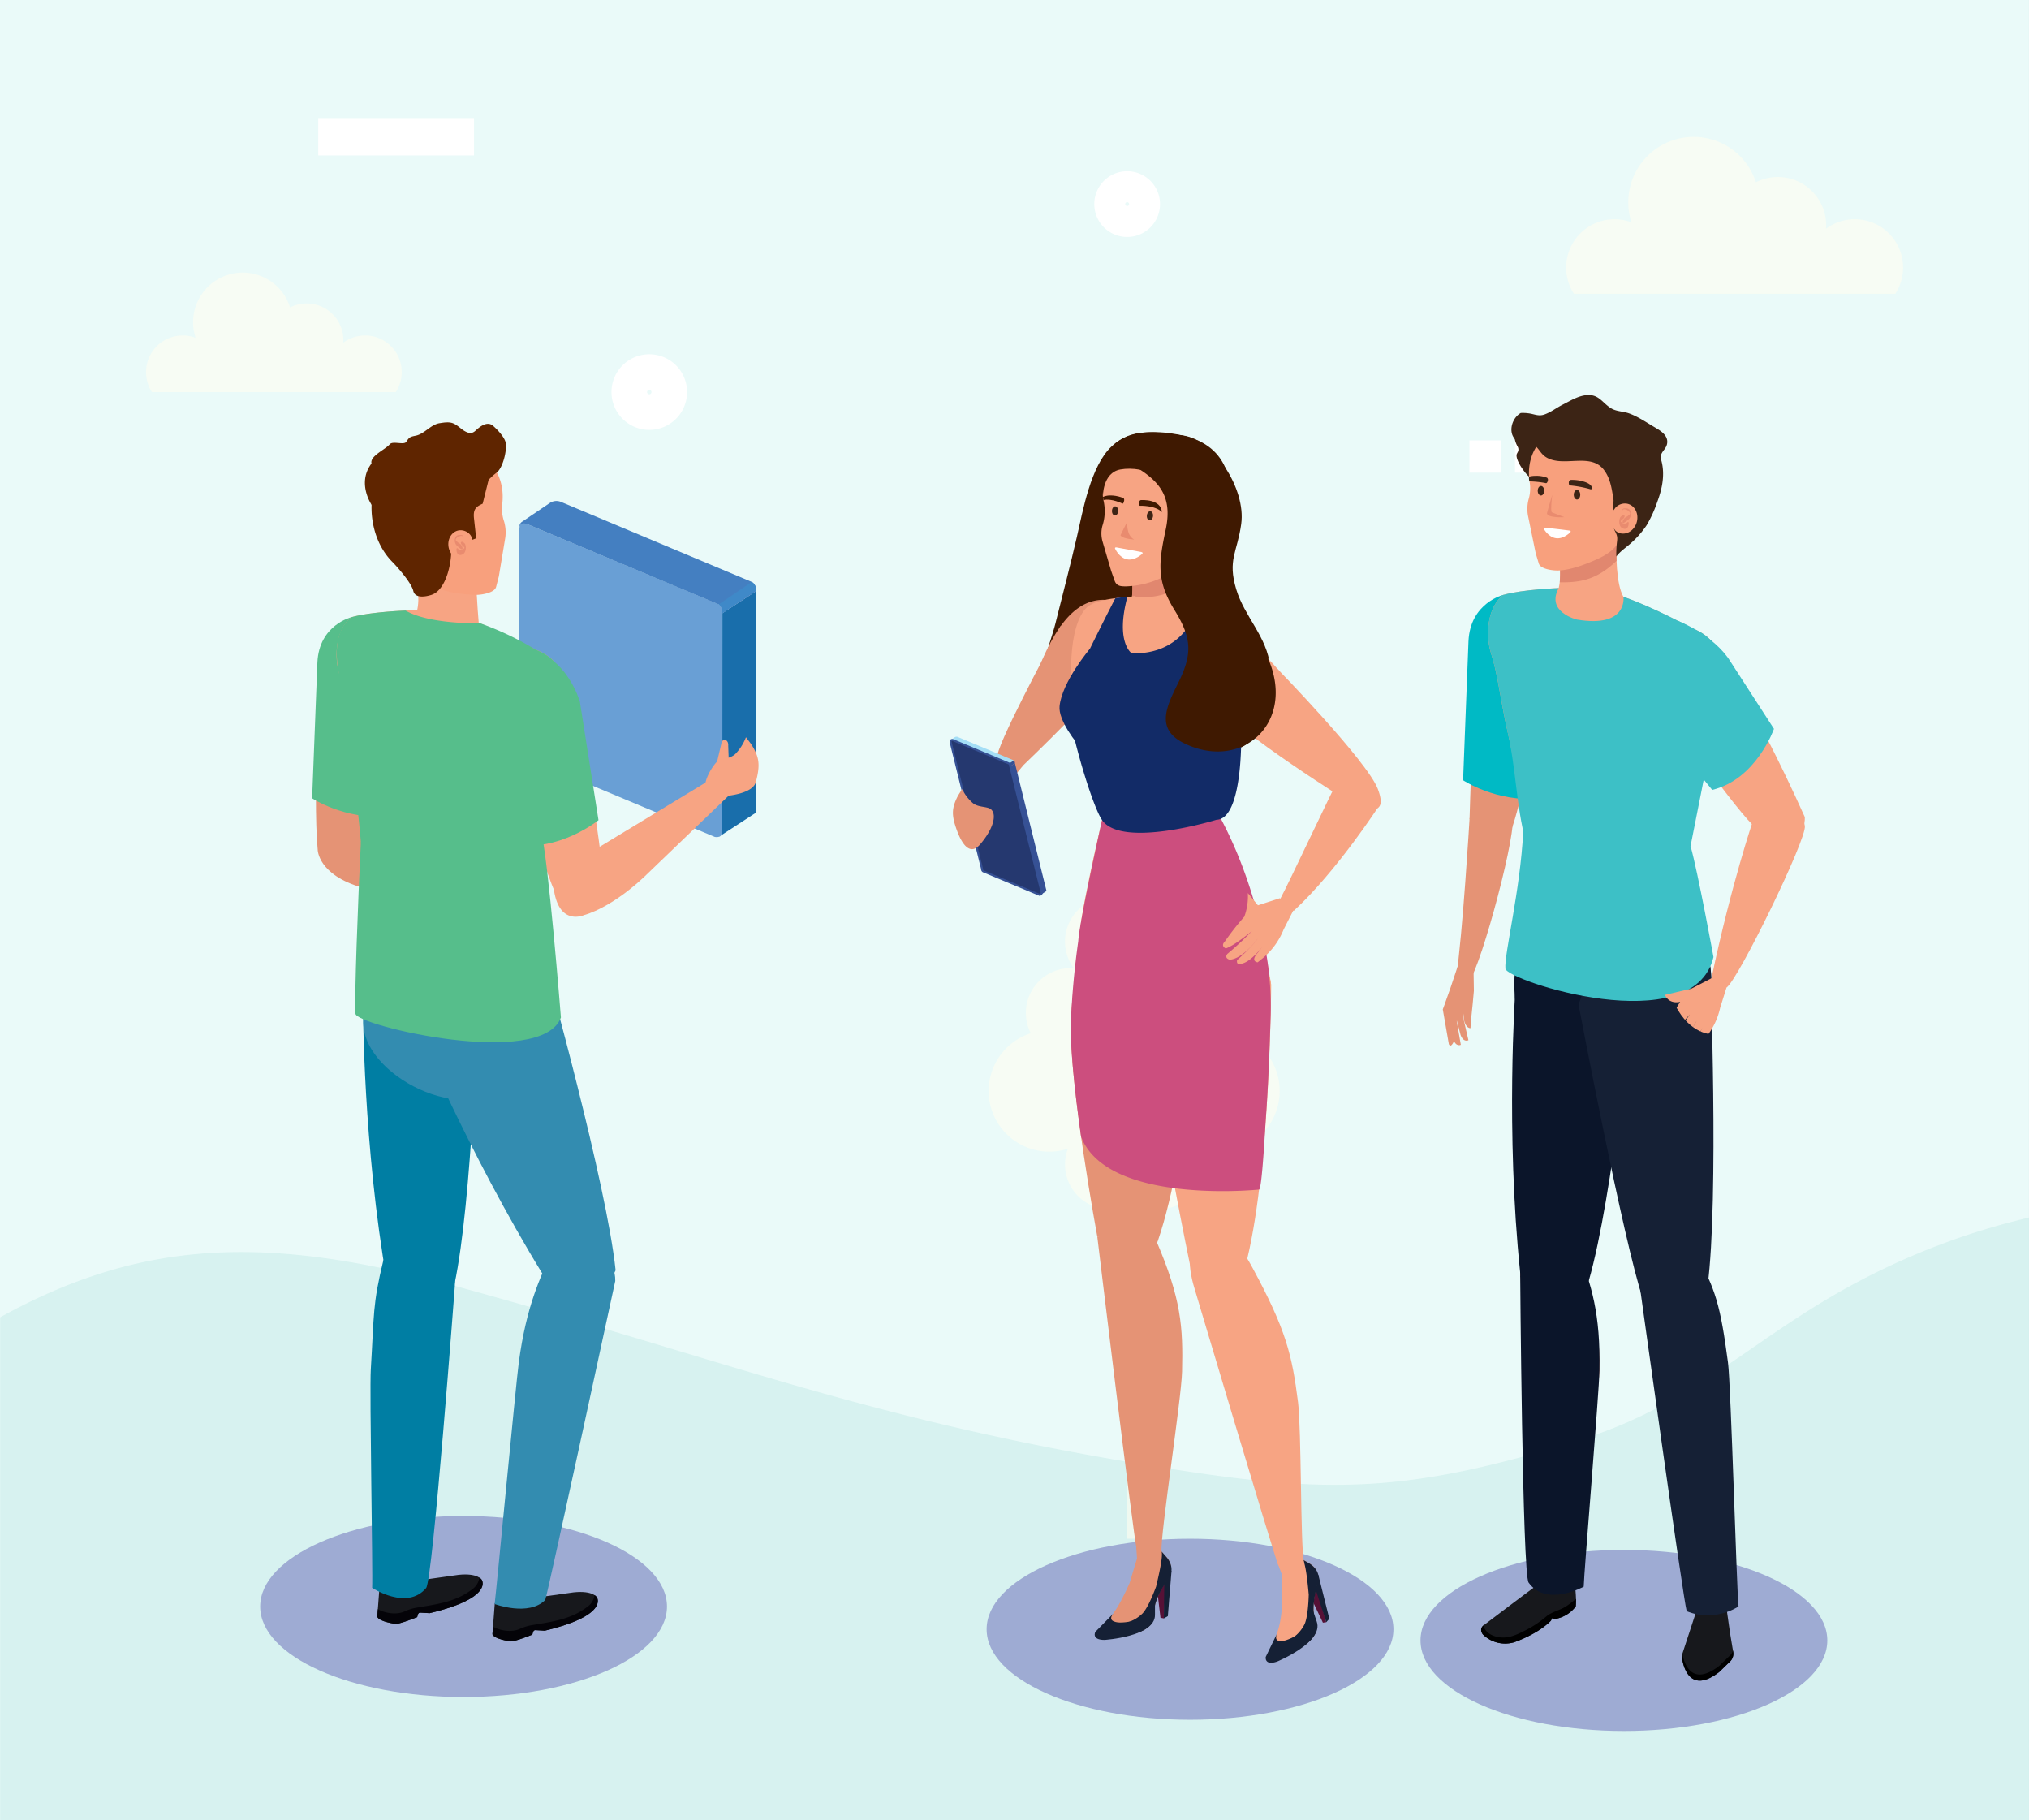 <svg id="whoweare" xmlns="http://www.w3.org/2000/svg" width="921.319" height="826.4" viewBox="0 0 921.319 826.4">
  <rect x="0" y="0" width="921.319" height="826.4" fill="#333333" stroke="none"/>
  <g id="Group_2255" data-name="Group 2255">
    <rect id="Rectangle_216" data-name="Rectangle 216" width="921.315" height="826.4" fill="#eafaf9"/>
    <g id="Group_2254" data-name="Group 2254" transform="translate(0.074 62.074)">
      <path id="Path_4040" data-name="Path 4040" d="M921.421,1343.8a322.256,322.256,0,0,0-75.689,28.123c-49.253,25.577-75.167,56.332-128.188,72.818-79.712,24.787-115.218,24.334-188.979,12.653-132.56-20.994-196.185-48.245-321.954-82.579C124.476,1352.393,66.425,1352.393.18,1389.084v228.364H921.425V1343.8Z" transform="translate(-0.18 -853.126)" fill="#c9ecea" opacity="0.6"/>
      <g id="Group_2252" data-name="Group 2252" transform="translate(144.431)">
        <line id="Line_10" data-name="Line 10" x2="41.549" transform="translate(378.985 229.149)" fill="none" stroke="#fff" stroke-miterlimit="10" stroke-width="13.002"/>
        <line id="Line_11" data-name="Line 11" x2="70.733" fill="none" stroke="#fff" stroke-miterlimit="10" stroke-width="16.965"/>
        <g id="Group_2251" data-name="Group 2251" transform="translate(522.717 145.176)">
          <line id="Line_12" data-name="Line 12" x2="14.454" fill="none" stroke="#fff" stroke-miterlimit="10" stroke-width="14.635"/>
          <line id="Line_13" data-name="Line 13" x2="14.458" transform="translate(20.694)" fill="none" stroke="#fff" stroke-miterlimit="10" stroke-width="14.635"/>
          <line id="Line_14" data-name="Line 14" x2="14.458" transform="translate(41.388)" fill="none" stroke="#fff" stroke-miterlimit="10" stroke-width="14.635"/>
        </g>
        <path id="Path_4041" data-name="Path 4041" d="M712.844,419.732a9.082,9.082,0,1,1-9.082-9.082A9.082,9.082,0,0,1,712.844,419.732Z" transform="translate(-553.441 -303.811)" fill="none" stroke="#fff" stroke-miterlimit="10" stroke-width="16.162"/>
        <path id="Path_4042" data-name="Path 4042" d="M1240.875,213.938a7.9,7.9,0,1,1-7.9-7.9A7.9,7.9,0,0,1,1240.875,213.938Z" transform="translate(-865.67 -183.363)" fill="none" stroke="#fff" stroke-miterlimit="10" stroke-width="14.054"/>
      </g>
      <path id="Path_4043" data-name="Path 4043" d="M1878.35,222.223a21.936,21.936,0,0,0-31.471-29.554c.037-.5.078-1,.078-1.514a21.941,21.941,0,0,0-31.891-19.584,29.7,29.7,0,1,0-56.55,18.189,21.938,21.938,0,0,0-26.115,32.462Z" transform="translate(-1017.81 -150.91)" fill="#fffef0" opacity="0.6"/>
      <path id="Path_4044" data-name="Path 4044" d="M274.647,355.279a16.649,16.649,0,0,0-23.886-22.43c.029-.383.058-.761.058-1.148a16.653,16.653,0,0,0-24.2-14.861,22.538,22.538,0,1,0-42.91,13.8,16.65,16.65,0,0,0-19.822,24.639H274.647Z" transform="translate(-94.973 -239.357)" fill="#fffef0" opacity="0.6"/>
      <g id="Group_2253" data-name="Group 2253" transform="translate(448.793 345.046)" opacity="0.6">
        <rect id="Rectangle_217" data-name="Rectangle 217" width="6.359" height="161.604" transform="translate(62.946 129.825)" fill="#fffef0"/>
        <path id="Path_4045" data-name="Path 4045" d="M1204.342,1051.707a20.34,20.34,0,0,0-18.156-29.567c-.473,0-.938.037-1.4.074a20.341,20.341,0,0,0-27.407-29.18,20.341,20.341,0,0,0-27.407,29.18c-.465-.033-.93-.074-1.4-.074a20.34,20.34,0,0,0-18.156,29.567,27.541,27.541,0,1,0,16.865,52.437,20.342,20.342,0,0,0,30.1,24.219,20.334,20.334,0,0,0,30.1-24.219,27.541,27.541,0,1,0,16.865-52.437Z" transform="translate(-1091.25 -989.76)" fill="#fffef0"/>
      </g>
    </g>
  </g>
  <ellipse id="Ellipse_5570" data-name="Ellipse 5570" cx="92.361" cy="41.096" rx="92.361" ry="41.096" transform="translate(118.139 688.221)" fill="#9eabd3"/>
  <ellipse id="Ellipse_5571" data-name="Ellipse 5571" cx="92.361" cy="41.096" rx="92.361" ry="41.096" transform="translate(448.003 698.55)" fill="#9eabd3"/>
  <ellipse id="Ellipse_5572" data-name="Ellipse 5572" cx="92.361" cy="41.096" rx="92.361" ry="41.096" transform="translate(645.015 703.63)" fill="#9eabd3"/>
  <g id="Group_2272" data-name="Group 2272" transform="translate(141.733 191.747)">
    <path id="Path_4046" data-name="Path 4046" d="M442.151,1221.915c8.181-38.221,10.633-126.744,10.633-126.744s-6.557-8.7-30.167-10.222c-23.672-1.522-22.043,13.023-21.928,11.135,0,0,.021,62.646,10.863,124.333C411.548,1220.414,428.384,1232.026,442.151,1221.915Z" transform="translate(-377.568 -830.356)" fill="#007ea3"/>
    <path id="Path_4047" data-name="Path 4047" d="M400.475,1054.366c-2.328-15.816,2.493-31.767,4.981-47.756h71.9c4.6,15.326,9.383,31.072,9.383,31.072s3.077,36.259-27.72,40.6C459.024,1078.285,405.362,1087.585,400.475,1054.366Z" transform="translate(-377.116 -784.306)" fill="#007ea3"/>
    <g id="Group_2256" data-name="Group 2256" transform="translate(94.101 35.69)">
      <path id="Path_4048" data-name="Path 4048" d="M573.34,580.334v99.645c0,3.213,2.164,3.8,2.164,3.8l86.581,36.251c3.891.666,3.451-3.027,3.451-3.027V618.284c0-3.636-2.382-4.167-2.382-4.167L576.91,578S573.34,576.509,573.34,580.334Z" transform="translate(-573.34 -567.52)" fill="#699fd5"/>
      <path id="Path_4049" data-name="Path 4049" d="M810.166,753.142,793.82,763.787c1.378-.44,1.46-2.258,1.46-2.258l.041-99.205,15.392-10.074v99.538A1.5,1.5,0,0,1,810.166,753.142Z" transform="translate(-703.129 -611.395)" fill="#196eab"/>
      <path id="Path_4050" data-name="Path 4050" d="M587.109,553.948c-5.413,3.669-7.618,5.146-9.321,6.3l-3.192,2.16a2.483,2.483,0,0,0-1.053,2.39s.358-2.41,3.426-1.394l86.993,36.473s1.711.884,1.695,3.982l15.392-10.032a4.544,4.544,0,0,0-2.283-4.257l-86.33-36.193A5.412,5.412,0,0,0,587.109,553.948Z" transform="translate(-573.457 -552.927)" fill="#447fc1"/>
      <path id="Path_4051" data-name="Path 4051" d="M808.388,642.3s1.979.7,1.979,3.838l-15.3,10.333c.017-3.1-1.695-3.982-1.695-3.982Z" transform="translate(-702.865 -605.538)" fill="#3f89c8"/>
    </g>
    <g id="Group_2257" data-name="Group 2257" transform="translate(81.872 530.969)">
      <path id="Path_4052" data-name="Path 4052" d="M567.373,1774.583l-4.1-.239c-1.4-.214-1.386,1.978-1.575,2.057-4.286,1.687-8.091,3.011-9.7,3.077,0,0-7.581-.987-8.391-3.282l1.069-14.063c8.449-.712,17.264-2.345,17.264-2.345l18.563-2.608c8.93-.93,10.555,2.3,10.555,2.3S596.532,1767.652,567.373,1774.583Z" transform="translate(-543.61 -1757.012)" fill="#17181c"/>
      <path id="Path_4053" data-name="Path 4053" d="M556.1,1775.782a22.65,22.65,0,0,1,4.8-1.563c9.16-1.6,18.115-2.513,25.741-8.4a7.518,7.518,0,0,0,3.307-5.36,3.279,3.279,0,0,1,1.107,1.049s5.471,8.169-23.685,15.1l-4.1-.239c-1.4-.214-1.386,1.979-1.576,2.057-4.286,1.686-8.091,3.011-9.7,3.077,0,0-7.581-.987-8.391-3.282l.263-3.426C546.888,1776.535,552.215,1777.584,556.1,1775.782Z" transform="translate(-543.61 -1759.041)" fill="#040308"/>
    </g>
    <g id="Group_2258" data-name="Group 2258" transform="translate(29.575 523.021)">
      <path id="Path_4054" data-name="Path 4054" d="M440.237,1755.257l-4.1-.234c-1.394-.218-1.386,1.979-1.575,2.053-4.286,1.686-8.091,3.011-9.7,3.077,0,0-7.581-.983-8.391-3.282l1.065-14.059c8.449-.707,17.264-2.34,17.264-2.34l18.563-2.612c8.93-.934,10.555,2.3,10.555,2.3S469.392,1748.326,440.237,1755.257Z" transform="translate(-416.47 -1737.688)" fill="#17181c"/>
      <path id="Path_4055" data-name="Path 4055" d="M428.966,1756.452a22.193,22.193,0,0,1,4.8-1.563c9.156-1.6,18.115-2.513,25.741-8.4a7.526,7.526,0,0,0,3.307-5.36,3.324,3.324,0,0,1,1.111,1.049s5.467,8.169-23.689,15.1l-4.1-.234c-1.394-.218-1.386,1.979-1.575,2.053-4.286,1.686-8.091,3.011-9.7,3.077,0,0-7.581-.983-8.391-3.282l.259-3.422C419.744,1757.2,425.075,1758.254,428.966,1756.452Z" transform="translate(-416.47 -1739.714)" fill="#040308"/>
    </g>
    <path id="Path_4056" data-name="Path 4056" d="M434.263,1537.042c3.04-3.628,13.019-136.965,13.019-136.965,1.654-20.5-32.429-11.892-32.429-11.892-4.961,20.406-4.159,24.248-5.718,49.57-.617,10,.979,92.834.609,99.2C409.739,1536.951,425.559,1547.432,434.263,1537.042Z" transform="translate(-382.493 -1007.871)" fill="#007ea3"/>
    <path id="Path_4057" data-name="Path 4057" d="M455.756,1045s20.464,34.844,7.869,57.623-65.653-2.011-62.391-28.39C404.812,1045.3,431.014,1032.772,455.756,1045Z" transform="translate(-377.841 -804.158)" fill="#338cb0"/>
    <path id="Path_4058" data-name="Path 4058" d="M470.134,932.2c3.324,11.83,17.033,56.961,17.033,56.961-37.571,35.432-86.067,7.338-86.557,1.983-.588-6.413,6.569-30.9,7.873-57.3C408.484,933.846,421.864,913.238,470.134,932.2Z" transform="translate(-377.539 -735.781)" fill="#f7a483"/>
    <path id="Path_4059" data-name="Path 4059" d="M608.19,1426.55" transform="translate(-499.755 -1031.511)" fill="#152035"/>
    <path id="Path_4060" data-name="Path 4060" d="M552.693,1198.875C548.7,1159.992,521,1060.8,521,1060.8s-8.095-7.453-31.027-1.629c-22.993,5.841-25.47,35.761-25.947,33.927,0,0,26.683,62.786,62.185,118.1C526.219,1211.195,543.368,1219.977,552.693,1198.875Z" transform="translate(-414.892 -813.934)" fill="#338cb0"/>
    <path id="Path_4061" data-name="Path 4061" d="M569.029,1538.638c1.46-4.5,31.788-144.814,31.788-144.814.263-19.008-28.69-13.064-28.69-13.064-5.421,11.229-11.752,24.881-15.116,50.026-1.333,9.93-10.148,103.376-10.97,109.7C546.036,1540.481,561.49,1546.244,569.029,1538.638Z" transform="translate(-463.169 -1004.038)" fill="#338cb0"/>
    <g id="Group_2259" data-name="Group 2259" transform="translate(1.73 91.209)">
      <path id="Path_4062" data-name="Path 4062" d="M350.912,713.625s-3.718,62.576-1.345,87.84c0,0,0,11.48,20.221,17.235,0,0,7.355-69.672,13.344-100.772C383.127,717.928,371.182,694.86,350.912,713.625Z" transform="translate(-348.775 -698.715)" fill="#e59375"/>
      <path id="Path_4063" data-name="Path 4063" d="M376.327,718.977a16.365,16.365,0,0,1-21.422-8.531,16.148,16.148,0,0,1,8.617-21.241,16.372,16.372,0,0,1,21.422,8.531A16.138,16.138,0,0,1,376.327,718.977Z" transform="translate(-351.612 -687.901)" fill="#e59375"/>
    </g>
    <path id="Path_4064" data-name="Path 4064" d="M362.533,681.1s-14.783,3.418-15.573,20.558l-2.39,61.679s14.759,9.8,33.89,8.136C378.46,771.478,400.524,689.1,362.533,681.1Z" transform="translate(-344.57 -592.688)" fill="#56be8b"/>
    <path id="Path_4065" data-name="Path 4065" d="M601.79,1453.9" transform="translate(-495.987 -1047.611)" fill="#f7a483"/>
    <path id="Path_4066" data-name="Path 4066" d="M482.776,585.9s.132,22.027,2.057,43.971l-29.057-4.813s4.257-10.024-1.736-18.979Z" transform="translate(-409.011 -536.647)" fill="#f7a483"/>
    <path id="Path_4067" data-name="Path 4067" d="M378.4,676.382c-7.3,5.331-8.136,18.082-5.532,26.05,2.99,9.148,4.179,20.826,7.174,34.054,4.06,17.93,6.812,31.738,11.336,49.545,3.743,14.726,62.917,2.859,62.917,2.859L475.5,716.417s3.653-18.921-13.488-25.215c0,0-18.057-9.744-31.278-14.224-11.674-3.953-15.9-4.323-27.88-3.587C402.864,673.391,386.806,673.98,378.4,676.382Z" transform="translate(-360.435 -587.97)" fill="#f7a483"/>
    <path id="Path_4068" data-name="Path 4068" d="M525.8,1040.256s12.595,20.324,0,43.1-51.042,14.479-51.153-15.03C474.538,1039.183,501.065,1028.036,525.8,1040.256Z" transform="translate(-421.143 -801.231)" fill="#338cb0"/>
    <path id="Path_4069" data-name="Path 4069" d="M403,673.83s-16.058.592-24.462,2.99c-7.6,5.549-7.462,16.445-6,24.692,2.8,15.771,5.639,31.7,7.108,47.653.65,7.067,2.406,21.455,2.937,28.53.51,6.865,2.682,10.645,9.712,14.273,5.339,2.756,9.308.568,15.129.724,14.8.4,29.4-1.214,44.062-3.027.617-.074,9.856-.74,9.991-1.423l14.166-71.391s3.653-18.921-13.488-25.215a138.253,138.253,0,0,0-25.272-12.023S413.9,680.206,403,673.83Z" transform="translate(-360.572 -588.409)" fill="#56be8b"/>
    <path id="Path_4070" data-name="Path 4070" d="M470.538,554.132l1.242-4.784s2.937-17.638,2.937-17.642a17.729,17.729,0,0,0-.551-7.264,17.837,17.837,0,0,1-.9-7.445c1.686-12.636-5.393-18.909-5.393-18.909-8.235-10.822-25.367-9.308-25.371-9.3-8.885,1.345-16.643,5.018-21.064,13.121-4.01,7.351-6.186,16.313-3.809,24.52,2.608,8.992,7.647,16.021,14.314,22.4,4.27,4.08,8.63,4.582,14.22,6.627,3.891,1.423,11.332,2.25,15.466,2.279C463.793,557.731,469.827,556.88,470.538,554.132Z" transform="translate(-386.997 -479.434)" fill="#f8a07d"/>
    <path id="Path_4071" data-name="Path 4071" d="M463.329,500l-2.731,10.95c-3.11,1.366-4.36,2.567-3.932,6.664l.987,9.045-2.464.942c.206-3.62-4.817-3.673-4.817-3.673-3.673-.21-4.3,2.92-4.089,5.935.543,7.824-2.3,20.258-8.868,22.442-2.591.864-7.478,1.765-8.3-1.744-1-4.29-9.127-12.817-9.127-12.817-9.765-9.457-12.212-25.6-7.6-37.929a29.867,29.867,0,0,1,7.009-10.361c6.092-5.824,13.755-8.691,21.842-9.744,0,0,11.135-1.357,17.391,3.036a35.941,35.941,0,0,1,8.083,7.392S469.088,495.169,463.329,500Z" transform="translate(-383.169 -474.018)" fill="#5f2500"/>
    <path id="Path_4072" data-name="Path 4072" d="M466.758,475.432c-.44-2.575-4.076-6.3-5.808-7.758-2.583-2.176-5.857.354-7.795,2.172-1.559,1.464-2.871,1.44-4.841.378-1.863-1.008-3.381-2.805-5.425-3.624-1.917-.761-4.122-.366-6.112-.066-4.089.613-6.828,4.854-10.88,5.668-2.567.514-2.941.7-4.278,2.789-1.028,1.6-6.1-.522-7.474,1.094-2.069,2.435-9.239,5.454-8.3,8.741-6.923,9.025.107,19.555,1.394,20.464,12,8.4,30.414-1.9,42.4-7.815a67.81,67.81,0,0,0,9.037-5.59,44.846,44.846,0,0,0,4.3-3.2C465.446,486.447,467.387,479.163,466.758,475.432Z" transform="translate(-378.868 -466.161)" fill="#5f2500"/>
    <g id="Group_2264" data-name="Group 2264" transform="translate(61.845 48.959)">
      <g id="Group_2263" data-name="Group 2263">
        <g id="Group_2262" data-name="Group 2262">
          <g id="Group_2261" data-name="Group 2261">
            <g id="Group_2260" data-name="Group 2260">
              <path id="Path_4073" data-name="Path 4073" d="M504.267,597.494a4.534,4.534,0,0,1-2.859,1.074c-3.25.16-6.141-2.707-6.458-6.4s2.069-6.816,5.319-6.972a5.718,5.718,0,0,1,4.146,1.584c1.666,1.534,1.909,4.541,1.67,6.639A6.248,6.248,0,0,1,504.267,597.494Z" transform="translate(-494.923 -585.185)" fill="#f8a07d"/>
            </g>
          </g>
        </g>
      </g>
    </g>
    <g id="Group_2267" data-name="Group 2267" transform="translate(64.773 51.111)">
      <g id="Group_2265" data-name="Group 2265">
        <path id="Path_4074" data-name="Path 4074" d="M505.989,591.629c-.317-1.929-4.126.177-3.459,1.23a5.909,5.909,0,0,0,1.674,1.431,2.87,2.87,0,0,1,1.341,2.044c.021.111.062.448-.045.535-.489.383-2.271-1.407-2.665-1.781a3.27,3.27,0,0,1-.67-3.073,1.957,1.957,0,0,1,2.065-1.6c.884,0,1.785,0,1.806,1.1,0,.025-.029.21-.045.111Z" transform="translate(-502.04 -590.419)" fill="#e98b6f"/>
      </g>
      <g id="Group_2266" data-name="Group 2266" transform="translate(0.773 3.089)">
        <path id="Path_4075" data-name="Path 4075" d="M505.972,598.148c.383-.44.794-.123,1.23.152a1.856,1.856,0,0,1,.777,1.1,4.577,4.577,0,0,1-.284,3.274,2.441,2.441,0,0,1-2.036,1.255c-1.185.041-1.6-.983-1.711-1.979-.029-.267-.095-.9.16-1.082.272-.193.5.23.7.407a1.662,1.662,0,0,0,1.028.313,2.132,2.132,0,0,0,1.707-.9,1.147,1.147,0,0,0,.16-.317c.037.654.012.8-.078.444a1.68,1.68,0,0,0-.251-.444c-.3-.436-.786-.72-1.119-1.131-.165-.185-.481-.872-.288-1.094Z" transform="translate(-503.918 -597.929)" fill="#e98b6f"/>
      </g>
    </g>
    <g id="Group_2268" data-name="Group 2268" transform="translate(178.422 142.942)">
      <path id="Path_4076" data-name="Path 4076" d="M796.9,813.67a22.191,22.191,0,0,1-4.8,7.585c-2.513,2.4-7.108,2.164-8.716,3.887-2.793,3.011-11.073,16.606,2.55,15.4,3.171-.276,14.084-1.246,15.483-6.594,2.069-7.9,1.575-11.3-2.147-17.173Z" transform="translate(-778.335 -813.67)" fill="#f7a483"/>
    </g>
    <g id="Group_2271" data-name="Group 2271" transform="translate(109.168 158.733)">
      <g id="Group_2269" data-name="Group 2269" transform="translate(0 51.544)">
        <path id="Path_4077" data-name="Path 4077" d="M609.97,977.37" transform="translate(-609.97 -977.37)" fill="#f8b78f"/>
      </g>
      <g id="Group_2270" data-name="Group 2270" transform="translate(0.609)">
        <path id="Path_4078" data-name="Path 4078" d="M619.689,893.613l68.52-41.553c8.844,1.608,7.939,5.6,7.939,5.6l-40.825,39.249c-17.025,16.988-30.081,20.069-30.081,20.069s-11.18,5.261-13.755-11.209C611.491,905.776,610.405,898.323,619.689,893.613Z" transform="translate(-611.45 -852.06)" fill="#f7a483"/>
      </g>
    </g>
    <path id="Path_4079" data-name="Path 4079" d="M548.716,754.5c4.895,11.225,20.789,74.492,26.827,83.546,1.6,2.406,16.861,8.778,21.241-5.557-6.462-57.936-16.355-93.282-16.355-93.282s-15.466-14.146-28.876-2.341C551.551,736.867,545.261,746.722,548.716,754.5Z" transform="translate(-464.134 -622.751)" fill="#f7a483"/>
    <path id="Path_4080" data-name="Path 4080" d="M550.178,739.121a18.2,18.2,0,1,0,25.141-5.479A18.192,18.192,0,0,0,550.178,739.121Z" transform="translate(-463.905 -621.92)" fill="#f7a483"/>
    <path id="Path_4081" data-name="Path 4081" d="M542.6,745.078l10.226,60.355c19.839,3.649,37.933-10.937,37.933-10.937L582.3,740.664s-6.182-21.463-24.075-23.524C558.226,717.136,537.857,720.986,542.6,745.078Z" transform="translate(-460.724 -613.904)" fill="#56be8b"/>
    <path id="Path_4082" data-name="Path 4082" d="M476.422,905.781c3.324,11.83,9.136,85.117,9.136,85.117-8.8,23.5-92.793,3.665-93.278-1.69-.588-6.413,1.131-51.561,2.431-77.964C394.711,911.243,428.152,886.823,476.422,905.781Z" transform="translate(-372.585 -720.706)" fill="#56be8b"/>
    <path id="Path_4083" data-name="Path 4083" d="M790.45,828.294s3.159,4.381,5.812-1.538l-.276-7.819s.276-2.176-1.633-2.686c0,0-1.292,0-1.584,2.225Z" transform="translate(-607.045 -672.247)" fill="#f7a483"/>
  </g>
  <g id="Group_2297" data-name="Group 2297" transform="translate(655.138 179.327)">
    <g id="Group_2296" data-name="Group 2296">
      <g id="Group_2274" data-name="Group 2274" transform="translate(17.415 540.287)">
        <g id="Group_2273" data-name="Group 2273" transform="translate(0.004)">
          <path id="Path_4084" data-name="Path 4084" d="M1666.762,1765.611c-6.372,6.413-16.877,9.839-16.877,9.843a14.408,14.408,0,0,1-14.068-3.64c-1.9-2.661.411-4.121.411-4.121,18.675-14.2,24.265-18.222,24.265-18.222h17.144c.839,6.894.37,9.675.37,9.675a14.861,14.861,0,0,1-9.407,5.7c-.35.062-1.012-.457-1.345-.321Z" transform="translate(-1635.067 -1749.47)" fill="#17181c"/>
        </g>
        <path id="Path_4085" data-name="Path 4085" d="M1636.145,1776.75a4.609,4.609,0,0,0,.358,1.168c1.448,3.11,5.483,4.389,8.679,4.344,3.842-.053,7.33-1.933,10.674-3.624a47.291,47.291,0,0,0,8.84-5.993c1.933-1.6,4.4-2.353,6.684-3.344,2.575-1.123,4.516-2.871,6.742-4.541.008,1.847-.119,3.381-.119,3.381a14.861,14.861,0,0,1-9.407,5.7c-.349.062-1.012-.457-1.345-.321l-.5,1.09c-6.372,6.413-16.877,9.839-16.877,9.843a14.407,14.407,0,0,1-14.068-3.64C1634.122,1778.453,1635.755,1777.038,1636.145,1776.75Z" transform="translate(-1635.059 -1758.471)"/>
      </g>
      <g id="Group_2275" data-name="Group 2275" transform="translate(32.832 260.4)">
        <path id="Path_4086" data-name="Path 4086" d="M1701.583,1209.886c-19.065,21.048-26.621-1.213-26.621-1.213L1672.6,1079.3c-.247,1.925-.88-13.047,23.187-9.806,24,3.233,30.077,12.587,30.077,12.587s-13.2,89.362-24.281,127.809" transform="translate(-1672.539 -1069.029)" fill="#e59375"/>
        <path id="Path_4087" data-name="Path 4087" d="M1678.14,1389.5s9.675,136.25,10.464,141.029c0,0,11.76,2.6,11.809-.107.136-6.528,13.562-86.26,13.734-96.511.436-25.963-6.256-30.87-12.932-48.364C1701.216,1385.547,1678.095,1368.452,1678.14,1389.5Z" transform="translate(-1675.836 -1251.498)" fill="#e59375"/>
      </g>
      <g id="Group_2277" data-name="Group 2277" transform="translate(31.455 260.4)">
        <g id="Group_2276" data-name="Group 2276">
          <path id="Path_4088" data-name="Path 4088" d="M1704.018,1210.746c11.077-38.447,19.88-128.669,19.88-128.669s-6.079-9.358-30.077-12.587c-24.067-3.241-23.434,11.731-23.187,9.806,0,0-4.434,63.974,2.242,127.739C1672.872,1207.031,1689.239,1220.091,1704.018,1210.746Z" transform="translate(-1669.191 -1069.029)" fill="#0b152a"/>
          <path id="Path_4089" data-name="Path 4089" d="M1705.052,1409.733c-19.065,21.048-26.622-1.213-26.622-1.213" transform="translate(-1674.63 -1268.876)" fill="#0b152a"/>
          <path id="Path_4090" data-name="Path 4090" d="M1681.957,1525.807c-2.813-3.949-3.817-140.709-3.817-140.709-.045-21.048,25.865-11.344,25.865-11.344,6.676,17.49,10.575,29.789,10.14,55.756-.173,10.255-7.026,91.645-7.157,98.173C1706.991,1527.683,1690.007,1537.111,1681.957,1525.807Z" transform="translate(-1674.459 -1247.096)" fill="#0b152a"/>
        </g>
      </g>
      <path id="Path_4091" data-name="Path 4091" d="M1724.9,1021.13s12.891,20.8,0,44.12-52.248,14.82-52.363-15.384C1672.424,1020.028,1699.58,1008.622,1724.9,1021.13Z" transform="translate(-1639.707 -777.484)" fill="#0b152a"/>
      <path id="Path_4092" data-name="Path 4092" d="M1743.651,913.521c3.4,12.105,17.436,58.306,17.436,58.306-50.244,60.112-88.1,7.511-88.6,2.032-.6-6.565,6.725-31.623,8.054-58.652C1680.548,915.2,1694.245,894.115,1743.651,913.521Z" transform="translate(-1639.657 -712.254)" fill="#f7a483"/>
      <path id="Path_4093" data-name="Path 4093" d="M1672.345,1038.573c-2.381-16.19,2.554-32.52,5.1-48.883h73.6c4.71,15.688,9.6,31.808,9.6,31.808s3.147,37.115-28.37,41.561C1732.281,1063.059,1677.351,1072.578,1672.345,1038.573Z" transform="translate(-1639.221 -761.925)" fill="#0b152a"/>
      <g id="Group_2278" data-name="Group 2278" transform="translate(64.822 264.009)">
        <path id="Path_4094" data-name="Path 4094" d="M1802.344,1217.881c-15.738,23.643-26.506,2.744-26.506,2.744l-25.527-126.036c.037,1.942.765-16.416,25.046-16.774,24.215-.358,31.611,7.992,31.611,7.992s.633,92.414-4.623,132.075" transform="translate(-1750.31 -1077.803)" fill="#f7a483"/>
        <path id="Path_4095" data-name="Path 4095" d="M1811.09,1404.489s25.281,143.576,26.765,148.187c0,0,12.015.831,11.665-1.855-.835-6.474,1.333-97.009-.016-107.177-3.414-25.741-6.98-30.167-16.178-46.477C1833.326,1397.163,1807.926,1383.679,1811.09,1404.489Z" transform="translate(-1785.928 -1263.271)" fill="#f7a483"/>
      </g>
      <g id="Group_2279" data-name="Group 2279" transform="translate(108.489 547.699)">
        <path id="Path_4096" data-name="Path 4096" d="M1863.582,1770.43l-7.112,21.681s1.469,19.411,17.037,7.379l4.636-4.492a4.958,4.958,0,0,0,1.674-4.767l-1.386-8.309-1.649-11.5S1867.029,1763.812,1863.582,1770.43Z" transform="translate(-1856.47 -1767.489)" fill="#17181c"/>
        <path id="Path_4097" data-name="Path 4097" d="M1873.513,1828.582l4.636-4.488a4.867,4.867,0,0,0,1.6-2.484l.082.485a4.969,4.969,0,0,1-1.674,4.767l-4.636,4.492c-15.565,12.027-17.037-7.379-17.037-7.379l.276-.847C1857.628,1827.71,1861.058,1838.207,1873.513,1828.582Z" transform="translate(-1856.476 -1799.348)"/>
      </g>
      <g id="Group_2281" data-name="Group 2281" transform="translate(61.63 250.576)">
        <g id="Group_2280" data-name="Group 2280">
          <path id="Path_4098" data-name="Path 4098" d="M1884.97,1419.55" transform="translate(-1826.388 -1265.545)" fill="#152035"/>
          <path id="Path_4099" data-name="Path 4099" d="M1801.132,1199.15c5.257-39.661,1.222-145.007,1.222-145.007s-6.289-9.345-30.509-8.987c-24.281.358-29.254,28-29.3,26.062,0,0,20.427,107.892,29.3,133.913C1771.845,1205.135,1786.838,1217.948,1801.132,1199.15Z" transform="translate(-1742.55 -1045.146)" fill="#152035"/>
          <path id="Path_4100" data-name="Path 4100" d="M1831.416,1544.9c-1.485-4.611-21.348-147.833-21.348-147.833-.243-19.456,25.355-14.68,25.355-14.68,9.193,16.309,11.328,23.931,14.742,49.672,1.349,10.164,3.953,104.2,4.788,110.677C1854.956,1542.735,1844.22,1550.2,1831.416,1544.9Z" transform="translate(-1782.294 -1243.365)" fill="#152035"/>
        </g>
      </g>
      <g id="Group_2283" data-name="Group 2283" transform="translate(0 90.766)">
        <path id="Path_4101" data-name="Path 4101" d="M1658.756,687.082s-8.852,62.852-17.543,87.326c0,0-14.323,3.064-18.963-5.047,0,0,1.6-53.724,3.455-86.092C1625.705,683.269,1643.347,663.373,1658.756,687.082Z" transform="translate(-1610.103 -667.712)" fill="#e59375"/>
        <path id="Path_4102" data-name="Path 4102" d="M1613.532,890.589s-3.081,51.861-6.092,72.185c0,0,2.5,5.672,5.9,1.46,5.668-7.042,22.644-70.877,19.395-74.867C1617.575,870.738,1613.532,890.589,1613.532,890.589Z" transform="translate(-1601.385 -788.94)" fill="#e59375"/>
        <path id="Path_4103" data-name="Path 4103" d="M1637.2,686.376a16.752,16.752,0,0,0,23.4-3.089,16.527,16.527,0,0,0-3.225-23.244,16.76,16.76,0,0,0-23.4,3.089A16.526,16.526,0,0,0,1637.2,686.376Z" transform="translate(-1615.01 -656.628)" fill="#e59375"/>
        <g id="Group_2282" data-name="Group 2282" transform="translate(0 167.697)">
          <path id="Path_4104" data-name="Path 4104" d="M1612.64,1102.392l-2.489,7.211,2.464,10.649s-2.131,1.287-3.546-2.316l-2.32-8.835,2.11-8.251Z" transform="translate(-1600.979 -1085.824)" fill="#e59375"/>
          <path id="Path_4105" data-name="Path 4105" d="M1606.172,1107.282l-2.892,7.063,1.867,10.765s-2.2,1.168-3.406-2.509l-1.822-8.951,2.567-8.12Z" transform="translate(-1596.958 -1088.579)" fill="#e59375"/>
          <path id="Path_4106" data-name="Path 4106" d="M1593.337,1083.11l2.962-8.367,3.488-10.423,6.869.333.177,11.711-.551,6.03-.847,8.214-.136,2.678s-2.221.284-3.073-4.183l-.276-7.947-4.027,5.446.477,10.995s-1.662,5.376-2.925,2.995l-2.756-15.82Z" transform="translate(-1592.72 -1064.32)" fill="#e59375"/>
        </g>
      </g>
      <path id="Path_4107" data-name="Path 4107" d="M1633.511,656.49s-15.133,3.5-15.943,21.048l-2.447,63.135s15.108,10.032,34.692,8.329C1649.812,749,1672.4,664.684,1633.511,656.49Z" transform="translate(-1605.906 -565.781)" fill="#00bac5"/>
      <path id="Path_4108" data-name="Path 4108" d="M1678.282,489.079c-1.941-1.723-5.722-6.972-5.532-9.666.053-.806.852-1.444.852-2.456,0-1.045-.457-1.448-.831-2.3a9.87,9.87,0,0,1-.954-4.854c0-1.473-.28-4.364.728-5.532,1.493-1.74,4.467-.313,6.03.621,3.254,1.937,5.088,5.088,8.457,6.947,2.859,1.58,3.789,3.488,5.4,6.248,2.024,3.476,3.714,9.913-.613,12.537C1687.834,493.041,1681.585,492.008,1678.282,489.079Z" transform="translate(-1639.259 -452.148)" fill="#3c2415"/>
      <path id="Path_4109" data-name="Path 4109" d="M1878.41,1447.54" transform="translate(-1760.896 -1031.446)" fill="#f7a483"/>
      <path id="Path_4110" data-name="Path 4110" d="M1762.753,525.692s2.957-5.693,9.489-16.618c0,0,13.895-14.273,6.108-32.207,0,0-4.274-15-30.5-12.817C1747.85,464.05,1745.341,505.331,1762.753,525.692Z" transform="translate(-1683.966 -452.37)" fill="#f8a07d"/>
      <path id="Path_4111" data-name="Path 4111" d="M1744.678,557.4s-4.414,41.141,5,44.255l-33.556-2s5.273-12.43-.86-21.6Z" transform="translate(-1664.855 -507.45)" fill="#f7a483"/>
      <path id="Path_4112" data-name="Path 4112" d="M1717.972,592.47c.559-9.4-.625-11.308-2.7-14.413l29.414-20.657a200.015,200.015,0,0,0-.925,25.338C1735.24,590.8,1728.21,592.7,1717.972,592.47Z" transform="translate(-1664.861 -507.45)" fill="#e1876f"/>
      <path id="Path_4113" data-name="Path 4113" d="M1649.754,651.662c-7.47,5.458-8.329,18.514-5.664,26.667,3.06,9.366,4.274,21.315,7.342,34.86,4.154,18.354,6.972,32.491,11.6,50.717,3.833,15.075,64.406,2.929,64.406,2.929l21.71-74.188s3.739-19.365-13.8-25.811c0,0-18.481-9.975-32.014-14.561-11.949-4.048-16.276-4.426-28.542-3.673C1674.792,648.6,1658.355,649.2,1649.754,651.662Z" transform="translate(-1622.15 -560.953)" fill="#f7a483"/>
      <path id="Path_4114" data-name="Path 4114" d="M1691.256,528.591l-1.4-4.652s-3.529-17.2-3.529-17.2a17.4,17.4,0,0,1,.276-7.149,17.533,17.533,0,0,0,.609-7.338c-2.118-12.336,4.595-18.757,4.595-18.757,7.684-10.921,24.557-10.065,24.557-10.065,20.809,2.077,21.55,22.356,21.55,22.356,2.711,13.6-8.531,24.244-8.556,24.264-.9.847-.683,5.29-1,6.536-1.37,5.3-6.664,8.342-11.32,10.378-5.117,2.242-11.287,4.59-16.9,4.821C1698.006,531.873,1692.054,531.26,1691.256,528.591Z" transform="translate(-1647.676 -452.122)" fill="#f8a07d"/>
      <path id="Path_4115" data-name="Path 4115" d="M1710.262,469.68c-6.236-7.63-18.243-.732-25.98-5.438-3.612-2.2-3.554-6.133-8.264-6.141-10.065-.016-8.876-10.83-3.286-13.981a18.655,18.655,0,0,1,3.393.144c2.789.321,4.595,1.53,7.4.522,2.945-1.057,5.458-3.052,8.235-4.447,3.587-1.81,7.227-4.175,11.344-4.364,5.068-.23,6.68,3.472,10.431,5.9,2.521,1.633,5.6,1.436,8.346,2.427,4.113,1.485,7.766,4.023,11.513,6.228,2.62,1.538,6.191,3.6,5.825,7.153-.35,3.365-3.772,4.134-2.727,7.791,1.81,6.326.51,12.858-1.744,18.888a56.3,56.3,0,0,1-4.891,10.748,42.45,42.45,0,0,1-8.054,8.914c-1.045.913-4.36,3.3-5.7,5.265-.2-8.292,1.469-7.61-.7-11.739-.843-1.6.086-2.953.683-4.545s1.982-2.908,1.773-4.632c-1.074.346-2.094.49-2.678-.008-1.024-.86-.189-3.735-.362-4.862-.588-3.809-1.135-7.968-2.974-11.406A15.541,15.541,0,0,0,1710.262,469.68Z" transform="translate(-1637.316 -435.965)" fill="#3c2415"/>
      <g id="Group_2292" data-name="Group 2292" transform="translate(76.81 49.246)">
        <g id="Group_2288" data-name="Group 2288">
          <g id="Group_2287" data-name="Group 2287">
            <g id="Group_2286" data-name="Group 2286">
              <g id="Group_2285" data-name="Group 2285">
                <g id="Group_2284" data-name="Group 2284">
                  <path id="Path_4116" data-name="Path 4116" d="M1781.094,568.062a4.648,4.648,0,0,0,2.859,1.263c3.315.35,6.437-2.415,6.968-6.174s-1.719-7.083-5.031-7.433a5.855,5.855,0,0,0-4.327,1.378c-1.789,1.473-2.209,4.533-2.09,6.688A6.38,6.38,0,0,0,1781.094,568.062Z" transform="translate(-1779.454 -555.688)" fill="#f8a07d"/>
                </g>
              </g>
            </g>
          </g>
        </g>
        <g id="Group_2291" data-name="Group 2291" transform="translate(3.32 2.21)">
          <g id="Group_2289" data-name="Group 2289" transform="translate(1.31)">
            <path id="Path_4117" data-name="Path 4117" d="M1790.755,562.221c.436-1.954,4.2.42,3.468,1.456a6.117,6.117,0,0,1-1.793,1.37,2.932,2.932,0,0,0-1.489,2.011c-.029.115-.091.457.012.551.477.42,2.4-1.308,2.826-1.67a3.328,3.328,0,0,0,.86-3.106,2,2,0,0,0-2.02-1.748c-.9-.058-1.826-.1-1.909,1.02,0,.029.025.218.045.115Z" transform="translate(-1790.71 -561.062)" fill="#e98b6f"/>
          </g>
          <g id="Group_2290" data-name="Group 2290" transform="translate(0 3.121)">
            <path id="Path_4118" data-name="Path 4118" d="M1789.913,568.9c-.366-.469-.8-.173-1.267.086a1.914,1.914,0,0,0-.86,1.078,4.688,4.688,0,0,0,.1,3.361,2.508,2.508,0,0,0,2.011,1.4c1.209.107,1.695-.913,1.863-1.925.045-.271.148-.917-.1-1.115-.267-.214-.526.206-.74.374a1.728,1.728,0,0,1-1.065.263,2.2,2.2,0,0,1-1.7-1.016,1.132,1.132,0,0,1-.144-.333c-.078.666-.062.819.053.461a1.758,1.758,0,0,1,.284-.44c.333-.428.843-.687,1.209-1.09.169-.185.539-.868.354-1.106Z" transform="translate(-1787.526 -568.649)" fill="#e98b6f"/>
          </g>
        </g>
      </g>
      <path id="Path_4119" data-name="Path 4119" d="M1709.964,554.025l5.672,2.192s-7.651.473-7.947-1.748c0,0,1.16-4.34,2.415-8.449C1710.1,546.02,1709.121,553.7,1709.964,554.025Z" transform="translate(-1660.399 -500.751)" fill="#e98b6f"/>
      <g id="Group_2293" data-name="Group 2293" transform="translate(39.136 36.695)">
        <path id="Path_4120" data-name="Path 4120" d="M1737.29,542.918c0,1.2.662,2.168,1.472,2.168s1.473-.967,1.473-2.168-.658-2.168-1.473-2.168S1737.29,541.721,1737.29,542.918Z" transform="translate(-1716.959 -534.343)" fill="#3c2415"/>
        <path id="Path_4121" data-name="Path 4121" d="M1697.51,538.5c0,1.2.662,2.168,1.472,2.168s1.473-.967,1.473-2.168-.658-2.168-1.473-2.168S1697.51,537.3,1697.51,538.5Z" transform="translate(-1693.542 -531.741)" fill="#3c2415"/>
        <path id="Path_4122" data-name="Path 4122" d="M1732.525,532.118c-.531.111-.658-.6-.658-.6a2.517,2.517,0,0,1,.033-1.271,1.221,1.221,0,0,1,.629-.642,17.915,17.915,0,0,1,6.265.819c1.242.37,3.262,1.3,3.393,2.443.037.341.07.934-.317,1.036A51.132,51.132,0,0,0,1732.525,532.118Z" transform="translate(-1713.728 -527.752)" fill="#3c2415"/>
        <path id="Path_4123" data-name="Path 4123" d="M1688.056,527.678a44.311,44.311,0,0,1,7.313.765c.481.251.8-.4.8-.4a2.463,2.463,0,0,0,.313-1.234,1.223,1.223,0,0,0-.432-.786,13.32,13.32,0,0,0-5.421-.847,10.393,10.393,0,0,0-2.723.37A5.261,5.261,0,0,0,1688.056,527.678Z" transform="translate(-1687.864 -525.174)" fill="#3c2415"/>
      </g>
      <g id="Group_2294" data-name="Group 2294" transform="translate(45.807 60.2)">
        <path id="Path_4124" data-name="Path 4124" d="M1704.677,582.32c-.465,0-.716.214-.539.547,0,0,2.04,3.834,5.615,4.266s6.491-2.8,6.491-2.8c.284-.313.037-.629-.543-.7C1715.7,583.624,1709.531,582.838,1704.677,582.32Z" transform="translate(-1704.082 -582.32)" fill="#fff"/>
      </g>
      <path id="Path_4125" data-name="Path 4125" d="M1800.642,1024.128s12.891,20.805,0,44.12-52.247,14.82-52.363-15.384C1748.16,1023.026,1775.316,1011.615,1800.642,1024.128Z" transform="translate(-1684.292 -779.247)" fill="#152035"/>
      <path id="Path_4126" data-name="Path 4126" d="M1674.792,649.05s-16.437.6-25.038,3.06c-7.47,5.458-8.329,18.514-5.664,26.667,3.06,9.366,4.274,21.315,7.342,34.86,4.154,18.354,3.788,32.635,8.42,50.861,3.834,15.075,74.8,1.67,74.8,1.67l14.5-73.077s3.739-19.365-13.8-25.811c0,0-17.646-9.687-31.175-14.269,0,0,2.114,14.269-21.151,10.329C1683.023,663.34,1668.811,659.913,1674.792,649.05Z" transform="translate(-1622.15 -561.401)" fill="#3dc0c6"/>
      <path id="Path_4127" data-name="Path 4127" d="M1745.857,918.326c3.4,12.106,10.411,50.392,10.411,50.392-9.214,38.213-93.985,10.719-94.487,5.236-.6-6.561,6.775-35.333,8.1-62.362C1669.884,911.592,1696.447,898.919,1745.857,918.326Z" transform="translate(-1633.353 -713.558)" fill="#3dc0c6"/>
      <path id="Path_4128" data-name="Path 4128" d="M1820.77,730.542c8.288,9.4,37.843,52.539,46.567,59.47,2.32,1.843,22.154,10.222,21.928-5.121-24.47-54.423-42.392-79.2-42.392-79.2s-19.505-8.934-28.871,6.775C1818,712.468,1814.962,724.043,1820.77,730.542Z" transform="translate(-1724.868 -593.254)" fill="#f7a483"/>
      <path id="Path_4129" data-name="Path 4129" d="M1809.91,712.406a19.829,19.829,0,1,0,22.849-16.256A19.828,19.828,0,0,0,1809.91,712.406Z" transform="translate(-1720.408 -588.963)" fill="#f7a483"/>
      <path id="Path_4130" data-name="Path 4130" d="M1822.878,685.15s16.47,6.4,23.989,18.691L1866.5,734.21s-8.042,22.956-28.036,27.707l-31.413-38.176S1789.281,701.377,1822.878,685.15Z" transform="translate(-1716.125 -582.652)" fill="#3dc0c6"/>
      <g id="Group_2295" data-name="Group 2295" transform="translate(100.513 188.204)">
        <path id="Path_4131" data-name="Path 4131" d="M1908.213,898.365s-9.856,28.826-18.913,71.728c0,0,1.633,7.573,6.832,4.233s36.551-67.533,35.576-73.39C1929.2,885.893,1908.213,898.365,1908.213,898.365Z" transform="translate(-1867.82 -893.512)" fill="#f7a483"/>
        <path id="Path_4132" data-name="Path 4132" d="M1858.56,1079.68l-9.07,4.7-12.048,2.851c2.02,4.574,6.9,3.151,6.9,3.151a119.96,119.96,0,0,0-6.659,12.2c-1.748,2.427.876,3.036.876,3.036,3.784-2.024,10.18-9.51,10.18-9.51a136.862,136.862,0,0,1-9.107,11.813c-1.073,2.25,1.5,2.332,1.5,2.332,5.771-1.333,10.707-11.312,10.707-11.312-1.748,3.825-7.474,11-7.474,11,.049,1.8,1.012,1.493,1.012,1.493,4.739-.358,9.461-9.967,9.461-9.967l-1.863,3.554c-2.986,4.64.576,4.327.576,4.327l1.942-2.184a32.15,32.15,0,0,0,7.025-14.1l2.875-9.144Z" transform="translate(-1837.08 -1003.103)" fill="#f7a483"/>
      </g>
      <path id="Path_4133" data-name="Path 4133" d="M1836.954,1122.45s-9.975.345-16.856-13.29H1799.79l9.531,54.74h24.762Z" transform="translate(-1714.615 -832.253)" fill="#152035"/>
    </g>
  </g>
  <g id="Group_2322" data-name="Group 2322" transform="translate(431.648 196.18)">
    <path id="Path_4134" data-name="Path 4134" d="M1239.88,518.754c-1.773,12.891-6.3,16.256-2.258,29.7,3.735,12.422,14.01,21.533,15.38,34.926.975,9.51-1.485,24.993-7.795,32.656-9.156,11.118-30.019,4.866-41.919,2.941-13.541-2.192-43.745-3.138-52.091-16.494-6.335-10.131,1.7-28.119,4.294-38.468,3.291-13.142,6.734-26.251,9.773-39.455,2.76-12,6.244-32.063,15.717-40.969s20.147-6.4,32.076-5.055C1227.351,480.151,1242.093,502.655,1239.88,518.754Z" transform="translate(-1107.921 -477.069)" fill="#3f1901"/>
    <g id="Group_2321" data-name="Group 2321">
      <g id="Group_2300" data-name="Group 2300" transform="translate(65.419 506.142)">
        <path id="Path_4135" data-name="Path 4135" d="M1280.422,1760.86l-1.518-.284-1.514-12.71,3.978-4.706Z" transform="translate(-1249.025 -1728.463)" fill="#561136"/>
        <g id="Group_2299" data-name="Group 2299">
          <path id="Path_4136" data-name="Path 4136" d="M1286.582,1754.331l-1.822,1.036.284-20.809,3.213-.728Z" transform="translate(-1253.363 -1722.971)" fill="#152035"/>
          <g id="Group_2298" data-name="Group 2298">
            <path id="Path_4137" data-name="Path 4137" d="M1235.731,1712.6l-3.377,11.155s-4.6,10.744-8.387,14.985c0,0-6.84,9.383,5.96,8.753,0,0,13.652-.728,13.446-9.485-.181-7.536,6.742-16.881,6.742-16.881a7.615,7.615,0,0,0-.893-8.992l-2.369-2.707-11.484-2Z" transform="translate(-1216.502 -1707.43)" fill="#e59375"/>
            <path id="Path_4138" data-name="Path 4138" d="M1223.218,1745.065a17.2,17.2,0,0,0,14.87-4.5c3.55-3.5,7.6-16.293,6.256-12.044-.559,1.756,3.616-13.8,2.5-16.231l2.369,2.707c.864,1.008,3.673,4.821,1.127,9.23,0,0-7.161,9.111-6.98,16.647.206,8.757-13.447,9.485-13.447,9.485-7.684.374-8.288-2.855-7.548-5.5A7.949,7.949,0,0,0,1223.218,1745.065Z" transform="translate(-1216.497 -1710.291)" fill="#152035"/>
            <path id="Path_4139" data-name="Path 4139" d="M1208.719,1778.765s-1.925,3.644,4.188,3.644c0,0,22.911-1.456,22.9-11.3l.008-7.93s-1.8,11.316-15.947,11.344c0,0-6.285,0-3.04-4.006Z" transform="translate(-1208.431 -1740.248)" fill="#152035"/>
          </g>
        </g>
      </g>
      <g id="Group_2320" data-name="Group 2320">
        <path id="Path_4140" data-name="Path 4140" d="M1274.668,618.843h-30.027c1.366-4.372,4.2-15.688-.181-23.392L1274.8,575.53S1269.4,608.959,1274.668,618.843Z" transform="translate(-1164.221 -534.976)" fill="#f7a483"/>
        <path id="Path_4141" data-name="Path 4141" d="M1271.309,599.985c-1.8,4.595-4.71,6.836-9.452,8.338a31.731,31.731,0,0,1-15.248,1.131c.477-4.611.222-9.827-2.139-13.994l30.336-19.921s-1.641,10.2-2.229,20.99C1272.161,597.678,1271.762,598.834,1271.309,599.985Z" transform="translate(-1164.227 -534.982)" fill="#e1876f"/>
        <path id="Path_4142" data-name="Path 4142" d="M1221.838,547.343l-1.592-4.516-3.891-13.286a13.378,13.378,0,0,1-.066-7.054,21.352,21.352,0,0,0,.617-11.028c-2.476-12.089,2.9-18.4,2.9-18.4,7.054-11.118,23.709-11.065,23.709-11.065C1264.1,483.059,1265.785,503,1265.785,503c3.307,13.266-7.268,24.277-7.285,24.3-1.341,1.394-1.485,3.653-2.131,5.376a16.534,16.534,0,0,1-3.019,5.039,37.106,37.106,0,0,1-10.559,8.478,40.754,40.754,0,0,1-15.873,3.743C1224.812,549.909,1222.747,549.934,1221.838,547.343Z" transform="translate(-1147.374 -479.912)" fill="#f7a483"/>
        <g id="Group_2303" data-name="Group 2303" transform="translate(143.051 511.806)">
          <path id="Path_4143" data-name="Path 4143" d="M1454.008,1765.96l-1.526.218-5.512-11.554,2.254-5.734Z" transform="translate(-1426.484 -1737.5)" fill="#561136"/>
          <g id="Group_2302" data-name="Group 2302">
            <path id="Path_4144" data-name="Path 4144" d="M1456.3,1758.018l-1.394,1.567-6.409-19.8,2.813-1.723Z" transform="translate(-1427.384 -1731.125)" fill="#152035"/>
            <g id="Group_2301" data-name="Group 2301">
              <path id="Path_4145" data-name="Path 4145" d="M1410.209,1727.777c.3,9.3.991,19.736-2.76,28.534,0,0-3.468,11.081,8.453,6.38,0,0,12.7-5.072,9.7-13.3-2.583-7.079.971-18.156.971-18.156a7.62,7.62,0,0,0-3.731-8.231l-3.114-1.806h-11.937Z" transform="translate(-1402.943 -1721.2)" fill="#f7a483"/>
              <path id="Path_4146" data-name="Path 4146" d="M1407.89,1759.84a17.194,17.194,0,0,0,12.64-9.033c2.242-4.451,1.974-17.868,2.065-13.414.037,1.843-1-14.232-2.834-16.174l3.114,1.806c1.139.674,5.026,3.385,4.027,8.379,0,0-3.854,10.925-1.267,18,3.007,8.227-9.695,13.3-9.695,13.3-7.157,2.822-8.766-.041-8.909-2.785C1407.305,1759.91,1407.594,1759.881,1407.89,1759.84Z" transform="translate(-1402.972 -1721.212)" fill="#152035"/>
              <path id="Path_4147" data-name="Path 4147" d="M1397.188,1795.174s-.658,4.068,5.138,2.106c0,0,21.233-8.729,18.066-18.049l-2.534-7.511s1.925,11.3-11.468,15.861c0,0-5.952,2.016-4.158-2.822Z" transform="translate(-1397.165 -1750.939)" fill="#152035"/>
            </g>
          </g>
        </g>
        <path id="Path_4148" data-name="Path 4148" d="M1342.1,1382.629c15.227,28.119,17.922,39.562,20.628,60.939,1.58,12.435,1.057,64.814,2.686,72.629.679,3.237-11.628,1.46-11.628,1.46-2.25-5.479-38.1-125.827-38.1-125.827s-4.006-12.463-.683-14.631C1331.719,1366.307,1335.462,1370.371,1342.1,1382.629Z" transform="translate(-1204.971 -1003.169)" fill="#f7a483"/>
        <path id="Path_4149" data-name="Path 4149" d="M1201.893,894.93s-11.7,49.524-10.131,54.938c4.525,15.581,48.64,51.906,86.919,20.015,0,0-7.881-55.542-29.052-82.073C1249.629,887.81,1242.953,894.708,1201.893,894.93Z" transform="translate(-1133.115 -718.805)" fill="#f7a483"/>
        <path id="Path_4150" data-name="Path 4150" d="M1199.41,659.514s-15.314,29.608-22.15,45.851c2.863,19.041,13.208,47.287,17.371,53.243,9.111,13.052,50.767,1.4,50.767,1.4l12.007-40.084c-35.05-12.587-16.593-49.516-16.593-49.516l-5.491-3.468s-5.606,18.152-28.419,17.506c0,0-7.495-4.878-1.979-25.585A31.6,31.6,0,0,0,1199.41,659.514Z" transform="translate(-1124.663 -584.029)" fill="#6652a2"/>
        <path id="Path_4151" data-name="Path 4151" d="M1240.364,1031.423s-4.031,79.9-18.814,122.873c-2.2,6.409-27.46-2.106-27.46-2.106s-12.747-68.746-11.986-97.227c.436-16.1,6.195-50.812,6.195-50.812S1235.671,997.953,1240.364,1031.423Z" transform="translate(-1127.495 -787.025)" fill="#e59375"/>
        <path id="Path_4152" data-name="Path 4152" d="M1238.027,1366.512l-26.737-1.822s16.429,136.4,17.918,142.128c0,0,11.5,4.159,11.258.856-.559-7.964,9.033-69.174,9.325-81.707C1250.26,1405.835,1249.474,1393.121,1238.027,1366.512Z" transform="translate(-1144.695 -999.529)" fill="#e59375"/>
        <g id="Group_2304" data-name="Group 2304" transform="translate(5.63 76.125)">
          <path id="Path_4153" data-name="Path 4153" d="M1192.058,676.163a17.612,17.612,0,0,1-14.236,20.439c-9.572,1.711-32.684,2.637-28.9-6.326,7.289-17.288,15.269-26.259,24.84-27.975S1190.343,666.587,1192.058,676.163Z" transform="translate(-1113.365 -662.008)" fill="#e59375"/>
          <path id="Path_4154" data-name="Path 4154" d="M1155.3,707.244l-8.046-15.836-18.243-.337s-23.536,43.322-27.954,56.2c-4.706,13.722,6.367,8.568,11.024,7.017C1112.081,754.292,1150.635,717.58,1155.3,707.244Z" transform="translate(-1084.764 -679.116)" fill="#e59375"/>
          <path id="Path_4155" data-name="Path 4155" d="M1090.4,834.351s-15.051,19.016-25.075,23.573c0,0-10.324-7.034,13.331-28.164C1078.652,829.76,1087.319,821.316,1090.4,834.351Z" transform="translate(-1063.078 -759.175)" fill="#e59375"/>
        </g>
        <path id="Path_4156" data-name="Path 4156" d="M1319.471,1058.694s-.308,79.934-10.851,124.136c-1.571,6.589-25.651,4.57-25.651,4.57s-15.713-75.59-17.716-104.014c-1.131-16.067-4.344-44.177-4.344-44.177S1317.279,1033.619,1319.471,1058.694Z" transform="translate(-1173.905 -807.616)" fill="#f7a483"/>
        <path id="Path_4157" data-name="Path 4157" d="M1261.556,679.414c12.286,8.984,6.005,22.492,6.005,22.492l-23.2,56.357s-37.633,12.8-46.744-.255c-4.159-5.956-8.009-21.755-13.064-44.543-3.431-15.487-3.665-42.536,5.051-50.549,5.031-4.619,21.3-4.525,21.418-5.076l26.358,8.49Z" transform="translate(-1127.651 -583.429)" fill="#f7a483"/>
        <path id="Path_4158" data-name="Path 4158" d="M1220.62,885.852c-2.229-.4-14.257,4.348-14.257,4.348s-8.667,36.93-9.16,42.544,38.126,34.684,81.267,18.132c0,0-21.784-51.38-24.968-62.124C1249.846,876.416,1220.62,885.852,1220.62,885.852Z" transform="translate(-1136.4 -715.621)" fill="#f7a483"/>
        <path id="Path_4159" data-name="Path 4159" d="M1183.414,715.99s-12.731,15-13.8,26.132c-.6,6.2,7.235,16.589,11.151,20.414C1183.546,765.247,1199.991,726.339,1183.414,715.99Z" transform="translate(-1120.143 -617.66)" fill="#122b67"/>
        <path id="Path_4160" data-name="Path 4160" d="M1256.114,532.012c.1-9.4-.132-8.827-.132-8.827-.222-2.748-5.611,3.175-5.5-.4.51-16.383-5.442-24.182-7.77-25.441-6.322-3.418-12.99-4.405-18.276-3.468-8.284,1.473-7.972,12.5-7.972,12.5-7.059-40.381,37.974-27.473,37.974-27.473,21.932,5.759,19.67,26.428,19.67,26.428,2.69,22.191-18.337,35.013-18.337,35.013Z" transform="translate(-1147.3 -476.938)" fill="#3f1901"/>
        <g id="Group_2313" data-name="Group 2313" transform="translate(105.161 39.599)">
          <g id="Group_2309" data-name="Group 2309">
            <g id="Group_2308" data-name="Group 2308">
              <g id="Group_2307" data-name="Group 2307">
                <g id="Group_2306" data-name="Group 2306">
                  <g id="Group_2305" data-name="Group 2305">
                    <path id="Path_4161" data-name="Path 4161" d="M1307.262,585.483a4.39,4.39,0,0,0,2.859.868c3.188-.045,5.837-3.031,5.911-6.659s-2.439-6.528-5.631-6.483a5.6,5.6,0,0,0-3.949,1.8c-1.534,1.6-1.58,4.558-1.213,6.594A6.084,6.084,0,0,0,1307.262,585.483Z" transform="translate(-1305.049 -573.209)" fill="#f8a07d"/>
                  </g>
                </g>
              </g>
            </g>
          </g>
          <g id="Group_2312" data-name="Group 2312" transform="translate(3.313 2.08)">
            <g id="Group_2310" data-name="Group 2310" transform="translate(0.704)">
              <path id="Path_4162" data-name="Path 4162" d="M1314.858,579.563c.189-1.909,4.043-.086,3.463.987a5.9,5.9,0,0,1-1.547,1.5,2.784,2.784,0,0,0-1.185,2.085c-.012.107-.037.44.078.514.5.346,2.135-1.514,2.493-1.909a3.191,3.191,0,0,0,.465-3.044,1.91,1.91,0,0,0-2.114-1.427c-.868.049-1.748.111-1.695,1.185,0,.025.037.206.041.107Z" transform="translate(-1314.814 -578.265)" fill="#e98b6f"/>
            </g>
            <g id="Group_2311" data-name="Group 2311" transform="translate(0 3.092)">
              <path id="Path_4163" data-name="Path 4163" d="M1315.089,585.967c-.4-.4-.786-.066-1.2.226a1.812,1.812,0,0,0-.687,1.123,4.492,4.492,0,0,0,.477,3.184,2.406,2.406,0,0,0,2.069,1.1c1.16-.033,1.505-1.057,1.551-2.04.012-.259.033-.88-.222-1.045-.28-.177-.473.255-.662.44a1.65,1.65,0,0,1-.987.37,2.113,2.113,0,0,1-1.723-.769.962.962,0,0,1-.177-.3c0,.642.037.782.1.432a1.645,1.645,0,0,1,.218-.452c.271-.444.72-.749,1.02-1.172.148-.2.42-.888.218-1.094Z" transform="translate(-1313.104 -585.784)" fill="#e98b6f"/>
            </g>
          </g>
        </g>
        <g id="Group_2315" data-name="Group 2315" transform="translate(69.166 28.729)">
          <path id="Path_4164" data-name="Path 4164" d="M1266,566.183c-.111,1.139.428,2.127,1.2,2.2s1.489-.79,1.6-1.929-.428-2.127-1.2-2.2S1266.11,565.043,1266,566.183Z" transform="translate(-1246.058 -557.064)" fill="#3c2415"/>
          <path id="Path_4165" data-name="Path 4165" d="M1227.507,560.869c-.045,1.148.551,2.1,1.333,2.127s1.44-.876,1.481-2.024-.555-2.094-1.333-2.122S1227.548,559.725,1227.507,560.869Z" transform="translate(-1223.406 -553.884)" fill="#3c2415"/>
          <path id="Path_4166" data-name="Path 4166" d="M1267.809,557.36c-2.974-3.126-9.979-2.879-9.979-2.879s-.469-.025-.341-1.452c0,0,.037-1.263,1.045-1.139C1258.533,551.894,1267.443,551.3,1267.809,557.36Z" transform="translate(-1241.043 -549.78)" fill="#3f1901"/>
          <path id="Path_4167" data-name="Path 4167" d="M1217.54,547.488c3.657-1.769,8.905.337,8.905.337,1,.148.712,1.374.712,1.374-.255,1.411-.712,1.308-.712,1.308s-4.965-2.489-8.667-1.629C1217.6,547.924,1217.659,548.006,1217.54,547.488Z" transform="translate(-1217.54 -546.781)" fill="#3f1901"/>
          <g id="Group_2314" data-name="Group 2314" transform="translate(5.459 23.585)">
            <path id="Path_4168" data-name="Path 4168" d="M1231.457,604.124l11.279,2.086c.592.111.827.465.51.777,0,0-3.245,3.245-6.9,2.563s-5.487-4.882-5.487-4.882C1230.7,604.3,1230.972,604.087,1231.457,604.124Z" transform="translate(-1230.813 -604.12)" fill="#fff"/>
          </g>
          <path id="Path_4169" data-name="Path 4169" d="M1243.146,583.736c-5.911-.428-6.236-1.979-6.236-1.979l3.1-6.228S1239.3,581.762,1243.146,583.736Z" transform="translate(-1228.942 -563.704)" fill="#e98b6f"/>
        </g>
        <g id="Group_2318" data-name="Group 2318" transform="translate(0 138.26)">
          <g id="Group_2317" data-name="Group 2317">
            <path id="Path_4170" data-name="Path 4170" d="M1049.39,817.588l14.257,57.558c0,1.065.716,1.259.716,1.259l25.219,10.514a.88.88,0,0,0,1.144-1l-14.257-57.249c0-1.205-.79-1.382-.79-1.382l-25.108-10.468S1049.39,816.321,1049.39,817.588Z" transform="translate(-1049.39 -815.217)" fill="#25386f"/>
            <g id="Group_2316" data-name="Group 2316" transform="translate(0.031)">
              <path id="Path_4171" data-name="Path 4171" d="M1131.431,900.508l-2.451,1.641c.457-.148.485-.934.485-.934L1115.22,843.8l2.139-1.452,14.257,57.71A.5.5,0,0,1,1131.431,900.508Z" transform="translate(-1088.173 -830.304)" fill="#365195"/>
              <path id="Path_4172" data-name="Path 4172" d="M1113.86,840.637s.568.292.559,1.32l2.139-1.44a1.579,1.579,0,0,0-.592-1.308Z" transform="translate(-1087.373 -828.456)" fill="#365195"/>
              <path id="Path_4173" data-name="Path 4173" d="M1078.072,823.832a.763.763,0,0,0-.177-.115l-25.108-10.485a1.41,1.41,0,0,0-1.444.074l-1.526,1.024a.821.821,0,0,0-.35.794s.115-.8,1.135-.461l25.355,10.588Z" transform="translate(-1049.466 -813.066)" fill="#a4def6"/>
            </g>
            <path id="Path_4174" data-name="Path 4174" d="M1049.39,817.588l14.257,57.558c0,1.065.716,1.259.716,1.259l25.219,10.514a.88.88,0,0,0,1.144-1l-14.257-57.249c0-1.205-.79-1.382-.79-1.382l-25.108-10.468S1049.39,816.321,1049.39,817.588Z" transform="translate(-1049.39 -815.217)" fill="none" stroke="#365195" stroke-miterlimit="10" stroke-width="0.901"/>
          </g>
          <path id="Path_4175" data-name="Path 4175" d="M1056.138,870.88a20.022,20.022,0,0,0,4.961,6.446c2.472,1.954,6.6,1.362,8.19,2.789,2.772,2.484.806,9.2-5.039,15.935-5.068,5.845-8.807-1.8-10.514-6.507-2.522-6.951-2.353-10.053.522-15.664Z" transform="translate(-1050.906 -847.099)" fill="#e59375"/>
        </g>
        <path id="Path_4176" data-name="Path 4176" d="M1310.05,601.874A1.954,1.954,0,1,0,1312,599.92,1.956,1.956,0,0,0,1310.05,601.874Z" transform="translate(-1202.832 -549.333)" fill="#fff"/>
        <path id="Path_4177" data-name="Path 4177" d="M1182.1,986.745a370.006,370.006,0,0,1,3.361-36.872c.531-9.029,10.806-54.938,10.806-54.938,41.059-.222,50.327-7.116,50.327-7.116,10.958,18.687,18.514,39.862,22.915,61.046a143.033,143.033,0,0,1,3.315,34.683c-.5,15.9-1.111,31.776-2.246,47.645-.2,2.789-1.7,31.344-3.011,31.467,0,0-68.869,7.166-80.831-23.985C1184.07,1019.771,1181.771,999.328,1182.1,986.745Z" transform="translate(-1127.495 -718.811)" fill="#cc4e7e"/>
        <path id="Path_4178" data-name="Path 4178" d="M1245.387,759.995s-42.84,13.2-51.951.148c-4.158-5.956-13.319-35.749-16.186-54.79,6.84-16.243,22.15-45.851,22.15-45.851a32.443,32.443,0,0,1,5.508-.662c-5.516,20.706,1.979,25.585,1.979,25.585,22.812.646,28.419-17.506,28.419-17.506l5.491,3.468s-16.992,35.3,15.8,51.437C1256.6,721.831,1257.394,759.7,1245.387,759.995Z" transform="translate(-1124.657 -584.018)" fill="#122b67"/>
        <g id="Group_2319" data-name="Group 2319" transform="translate(113.806 96.167)">
          <path id="Path_4179" data-name="Path 4179" d="M1326.236,725.473a17.606,17.606,0,0,0,15.014,19.871c9.633,1.341,35.148-1.16,29.694-9.214-10.715-15.836-17.325-23.874-26.959-25.219S1327.577,715.84,1326.236,725.473Z" transform="translate(-1326.066 -710.732)" fill="#f7a483"/>
          <path id="Path_4180" data-name="Path 4180" d="M1347.61,755.171l7.429-16.137,18.214-1.045s40.726,41.828,45.637,54.53c5.232,13.533-6.034,8.807-10.748,7.437C1408.146,799.957,1352.669,765.319,1347.61,755.171Z" transform="translate(-1338.748 -726.778)" fill="#f7a483"/>
          <path id="Path_4181" data-name="Path 4181" d="M1457.6,869.358s-19.036,29.53-38.715,47.743c0,0-8.786-.555-6.182-5.43,4.418-8.276,22.442-46.945,26.922-55.258C1442.135,851.744,1457.6,869.358,1457.6,869.358Z" transform="translate(-1376.78 -796.026)" fill="#f7a483"/>
          <path id="Path_4182" data-name="Path 4182" d="M1375.909,987.985l-9.946,3.213-4.595-5.557a26.591,26.591,0,0,1-1.617,10.744,122.149,122.149,0,0,0-8.778,11.188c-2.172,2.151.37,3.208.37,3.208,4.158-1.4,11.879-7.881,11.879-7.881a140.68,140.68,0,0,1-11.184,10.39c-1.464,2.09,1.119,2.6,1.119,2.6,6.047-.37,12.714-9.609,12.714-9.609-2.411,3.566-9.4,9.839-9.4,9.839-.255,1.822.769,1.678.769,1.678,4.837.44,11.229-8.465,11.229-8.465l-2.48,3.274c-3.8,4.179-.148,4.467-.148,4.467l2.328-1.876a32.888,32.888,0,0,0,9.469-13.052l4.447-8.741Z" transform="translate(-1340.211 -872.561)" fill="#f7a483"/>
        </g>
      </g>
    </g>
    <path id="Path_4183" data-name="Path 4183" d="M1243.66,494.815c13.611,7.457,21.286,14.314,17.753,30.87-3.184,14.931-4.265,23.1,3.961,36.423,7.725,12.509,8.42,19.649,1.765,33.055-5.343,10.765-10.6,21.1,2.8,27.568,25.268,12.208,48.763-7.832,39.291-35.194-4.249-12.266-14.565-20.624-19.477-32.413-4.977-11.945-.181-22.121.88-34.194,1.773-20.192-25.795-49.516-43.165-29.949a35.351,35.351,0,0,0-3.8,5.606v-1.773Z" transform="translate(-1163.75 -481.408)" fill="#3f1901"/>
  </g>
</svg>

